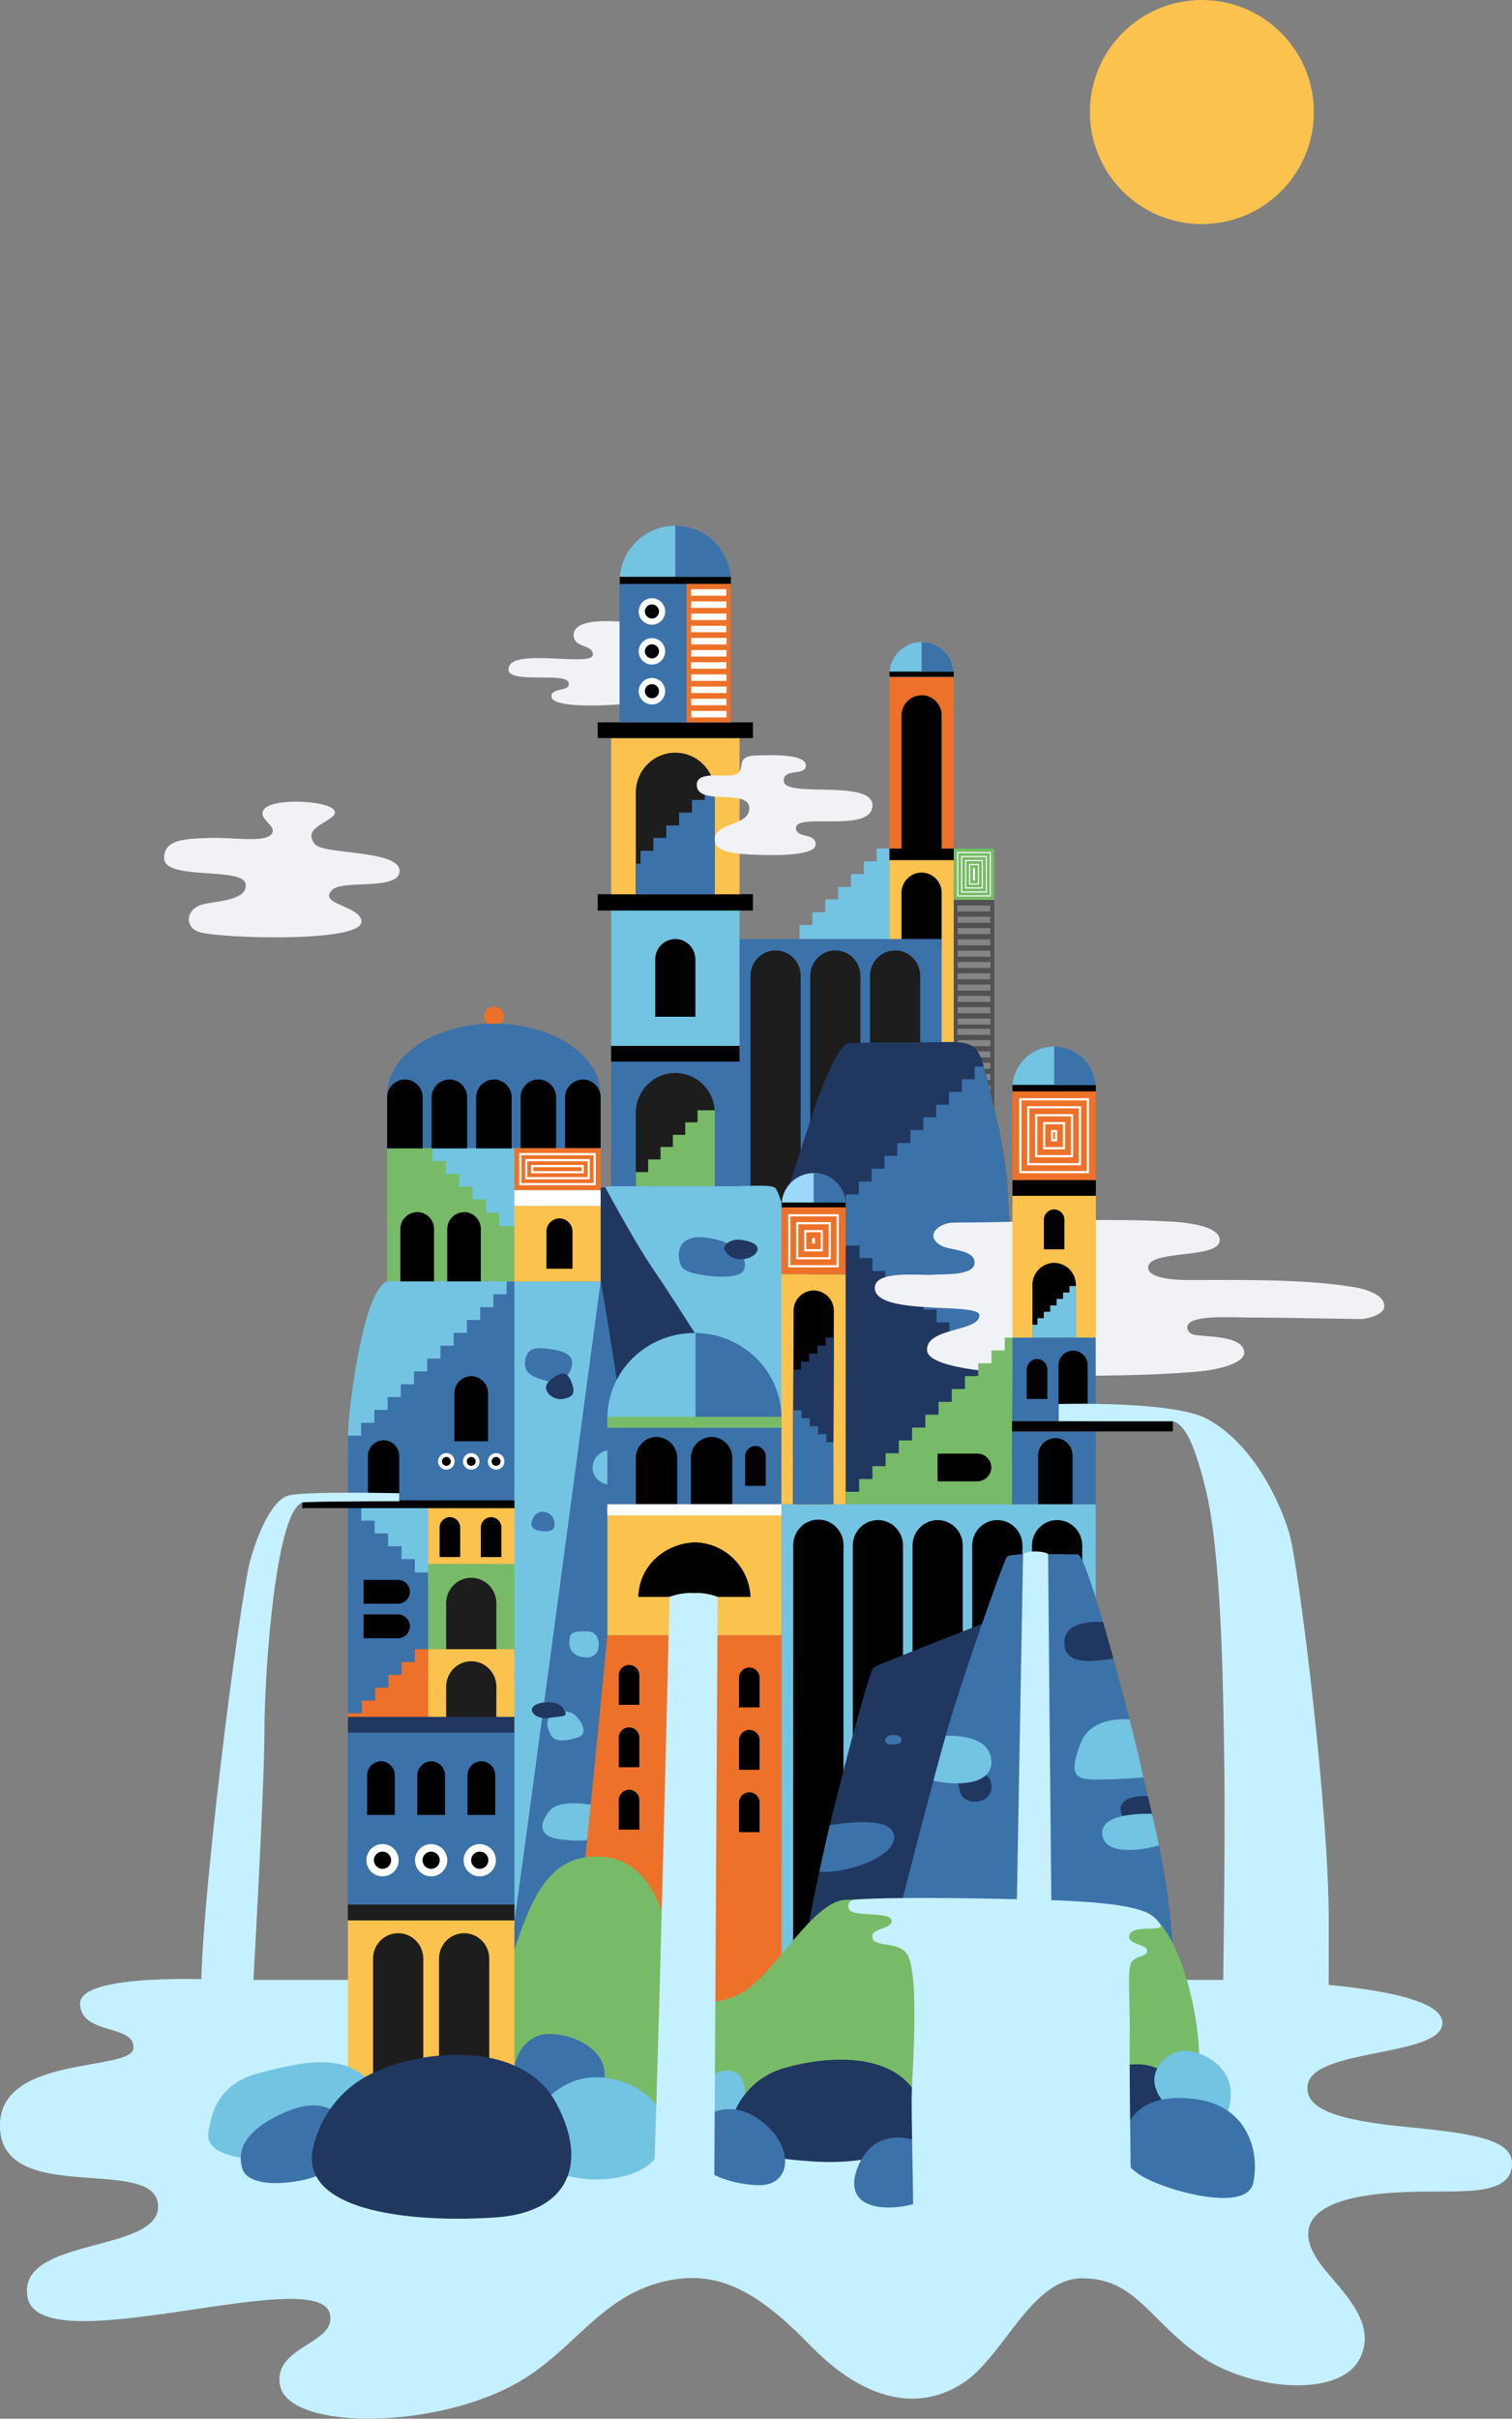 <svg xmlns="http://www.w3.org/2000/svg" xmlns:xlink="http://www.w3.org/1999/xlink" viewBox="0 0 396.57 633.96"><rect x="0" y="0" width="396.57" height="633.96" fill="#808080" stroke="none"/><defs><style>.cls-1,.cls-26,.cls-28,.cls-31{fill:none;}.cls-2{fill:#f1f2f6;}.cls-3{fill:#515151;}.cls-4{fill:#858585;}.cls-5{fill:#73c4e2;}.cls-6{fill:#fbc24d;}.cls-7{fill:#3b72aa;}.cls-8{fill:#1d1d1d;}.cls-9{fill:#203760;}.cls-10{clip-path:url(#clip-path);}.cls-11{fill:#ed7129;}.cls-12{clip-path:url(#clip-path-3);}.cls-13{clip-path:url(#clip-path-4);}.cls-14{fill:#fff;}.cls-15{clip-path:url(#clip-path-5);}.cls-16{clip-path:url(#clip-path-6);}.cls-17{fill:#77bb68;}.cls-18{fill:#c5f0ff;}.cls-19{clip-path:url(#clip-path-7);}.cls-20{clip-path:url(#clip-path-8);}.cls-21{clip-path:url(#clip-path-14);}.cls-22{clip-path:url(#clip-path-15);}.cls-23{clip-path:url(#clip-path-16);}.cls-24{clip-path:url(#clip-path-18);}.cls-25{clip-path:url(#clip-path-20);}.cls-26{stroke:#000;stroke-width:0.75px;}.cls-27{fill:#232323;}.cls-28,.cls-31{stroke:#fff;stroke-miterlimit:10;}.cls-28{stroke-width:0.28px;}.cls-29{fill:#9cd8fa;}.cls-30{clip-path:url(#clip-path-21);}.cls-31{stroke-width:0.57px;}.cls-32{clip-path:url(#clip-path-22);}.cls-33{clip-path:url(#clip-path-23);}</style><clipPath id="clip-path"><path class="cls-1" d="M203.54,321s6-17.82,8.76-26.56,7.46-20.5,10.15-20.91,12.9-.24,21.83-.34c12.35-.15,12.16-.85,15.51,13.27s3.63,16.9,4.12,21.22,1.8,28.53,1,41,3.49,39.56.26,40.79-50.31,7.25-51.7,3.82S203.54,322.14,203.54,321Z"/></clipPath><clipPath id="clip-path-3"><path class="cls-1" d="M142.22,375.76s-3-13.64,2.53-31.14,9.89-31.14,12-32.92c1.86-1.57,18.18-.79,30.36-.79,12,0,15.63-.53,16.42.69s1.51,4.13,4.68,12.67,8.77,28.79,10.88,37.87-3.5,15.18-11.09,17.61-24-2.06-24-2.06-21.76-.2-27.46-.2A93.4,93.4,0,0,1,142.22,375.76Z"/></clipPath><clipPath id="clip-path-4"><circle class="cls-1" cx="177.12" cy="152.39" r="14.6"/></clipPath><clipPath id="clip-path-5"><rect class="cls-1" x="166.76" y="207.87" width="20.73" height="26.52"/></clipPath><clipPath id="clip-path-6"><rect class="cls-1" x="166.76" y="291.01" width="20.73" height="19.9"/></clipPath><clipPath id="clip-path-7"><path class="cls-1" d="M259.19,425s-28.71,11.2-30,12S219,472.2,216.93,481.41,212.53,501,212,505.72s32.24,1.62,32.24,1.62l11.35-57.23Z"/></clipPath><clipPath id="clip-path-8"><path class="cls-1" d="M236.47,498.69s8.44-33,12.29-46.23,14-42.05,15.28-44.33c.68-1.22,11.62-.72,18.63-.72,2.6,0,14.69,46.57,16.8,56.48s6.4,24.08,8,44.08-5.75,13.17-6.84,14.48S235.09,532,236.47,498.69Z"/></clipPath><clipPath id="clip-path-14"><path class="cls-1" d="M135.34,336l22.19-.11s7,39.82,8.32,59.44S162,472.62,159,488.49s-18.81,34-18.81,34-8.26-16-8.26-18.09-.85-58.6-1.33-72-3.74-73.22-2.17-77.81S135.34,336,135.34,336Z"/></clipPath><clipPath id="clip-path-15"><ellipse class="cls-1" cx="182.14" cy="371.71" rx="22.83" ry="22.32"/></clipPath><clipPath id="clip-path-16"><polygon class="cls-1" points="138.24 324.86 138.24 335.87 130.64 335.87 130.65 335.87 101.55 335.87 101.55 300.95 113.42 300.95 113.42 304.31 116.93 304.31 116.93 307.68 120.45 307.68 120.45 311.04 123.96 311.04 123.96 314.4 127.47 314.4 127.47 317.9 130.94 317.9 130.94 321.37 134.91 321.39 134.91 324.92 138.24 324.86"/></clipPath><clipPath id="clip-path-18"><path class="cls-1" d="M213.44,338.24a5.32,5.32,0,0,1,5.26,5.37v0h0l-.16,50.62H208l.14-50.62h0v0a5.32,5.32,0,0,1,5.26-5.37Z"/></clipPath><clipPath id="clip-path-20"><path class="cls-1" d="M276.48,331a5.76,5.76,0,0,1,5.7,5.82v0h0l0,13.77H270.79V336.82h0v0A5.76,5.76,0,0,1,276.48,331Z"/></clipPath><clipPath id="clip-path-21"><circle class="cls-1" cx="213.41" cy="315.88" r="8.4"/></clipPath><clipPath id="clip-path-22"><ellipse class="cls-1" cx="276.48" cy="285.27" rx="10.94" ry="10.97"/></clipPath><clipPath id="clip-path-23"><circle class="cls-1" cx="241.72" cy="176.73" r="8.43"/></clipPath></defs><title>island-1</title><g id="Layer_2" data-name="Layer 2"><g id="Layer_1-2" data-name="Layer 1"><path class="cls-2" d="M163.1,162.94c-2.55-.09-13.12-1.08-12.62,3.86.31,3.1,5.18,2.09,5,4.88-.17,3-19.64-1.48-21.81,2.73-2.78,5.41,14.44,1.53,15.41,4.41.89,2.66-4.54,1.18-4.44,3.77.13,3.57,20.15,2.19,22.1,1.39.93-.38-.17-1.32-.17-2,.06-5.13,0-11.25-1.92-16.07a11.23,11.23,0,0,1-1-2.47Z"/><rect class="cls-3" x="250.15" y="235.88" width="10.63" height="59.88"/><rect class="cls-4" x="251.13" y="237.32" width="8.6" height="1.58"/><rect class="cls-4" x="251.17" y="240.28" width="8.6" height="1.58"/><rect class="cls-4" x="251.17" y="243.25" width="8.6" height="1.58"/><rect class="cls-4" x="251.15" y="246.21" width="8.6" height="1.58"/><rect class="cls-4" x="251.19" y="249.18" width="8.6" height="1.58"/><rect class="cls-4" x="251.19" y="252.14" width="8.6" height="1.58"/><rect class="cls-4" x="251.15" y="255.11" width="8.6" height="1.58"/><rect class="cls-4" x="251.19" y="258.07" width="8.6" height="1.58"/><rect class="cls-4" x="251.19" y="261.04" width="8.6" height="1.58"/><rect class="cls-4" x="251.17" y="264" width="8.6" height="1.58"/><rect class="cls-4" x="251.19" y="266.97" width="8.6" height="1.58"/><rect class="cls-4" x="251.13" y="269.65" width="8.6" height="1.58"/><rect class="cls-4" x="251.17" y="272.62" width="8.6" height="1.58"/><rect class="cls-4" x="251.17" y="275.58" width="8.6" height="1.58"/><rect class="cls-4" x="251.15" y="278.55" width="8.6" height="1.58"/><rect class="cls-4" x="251.19" y="281.51" width="8.6" height="1.58"/><rect class="cls-4" x="251.19" y="284.48" width="8.6" height="1.58"/><rect class="cls-4" x="251.15" y="287.45" width="8.6" height="1.58"/><rect class="cls-4" x="251.19" y="290.41" width="8.6" height="1.58"/><rect class="cls-4" x="251.19" y="293.38" width="8.6" height="1.58"/><path class="cls-5" d="M229.92,225.79h3.37m0,30.06H209.7V242.47h3.37v-3.37h3.37v-3.37h3.37v-3.27h3.37v-3.37h3.37v-3.33h3.37v-3.34h3.37v33.43Z"/><rect class="cls-6" x="233.29" y="225.44" width="16.86" height="47.66"/><path d="M241.72,228.7a5.32,5.32,0,0,1,5.26,5.37v0h0v15H236.45v-15h0v0a5.32,5.32,0,0,1,5.26-5.37Z"/><rect class="cls-7" x="193.95" y="246.12" width="53.02" height="76.11"/><rect class="cls-8" x="196.84" y="255.84" width="13.16" height="63.93"/><ellipse class="cls-8" cx="203.42" cy="255.76" rx="6.58" ry="6.64"/><rect class="cls-8" x="212.51" y="255.84" width="13.16" height="63.93"/><ellipse class="cls-8" cx="219.09" cy="255.76" rx="6.58" ry="6.64"/><rect class="cls-8" x="228.19" y="255.84" width="13.16" height="63.93"/><ellipse class="cls-8" cx="234.77" cy="255.76" rx="6.58" ry="6.64"/><path class="cls-9" d="M203.54,321s6-17.82,8.76-26.56,7.46-20.5,10.15-20.91,12.9-.24,21.83-.34c12.35-.15,12.16-.85,15.51,13.27s3.63,16.9,4.12,21.22,1.8,28.53,1,41,1.38,15.59-1.85,16.82-47.31-2-48.7-5.48S203.54,322.14,203.54,321Z"/><g class="cls-10"><polygon class="cls-7" points="233.29 356.54 205.1 345.88 208.39 326.54 211.76 326.54 211.76 323.17 215.13 323.17 215.13 319.8 218.5 319.8 218.5 316.43 221.87 316.43 221.87 313.06 225.24 313.06 225.24 309.69 228.61 309.69 228.61 306.33 231.98 306.33 231.98 302.96 235.35 302.96 235.35 299.59 235.42 299.59 235.42 299.58 238.79 299.58 238.79 296.21 242.16 296.21 242.16 292.84 245.53 292.84 245.53 289.57 248.9 289.57 248.9 286.2 252.27 286.2 252.27 282.87 255.64 282.87 255.64 279.54 264.46 279.58 264.46 313.34 266.17 362.17 233.29 356.54"/></g><g class="cls-10"><polygon class="cls-9" points="235.54 393.25 265.87 382.79 265.87 363.45 262.5 363.45 262.5 360.08 259.13 360.08 259.13 356.71 255.76 356.71 255.76 353.34 252.39 353.34 252.39 349.97 249.02 349.97 249.02 346.61 245.65 346.61 245.65 343.24 242.28 343.24 242.28 339.87 238.91 339.87 238.91 336.5 235.54 336.5 235.54 336.49 232.18 336.49 232.18 333.12 228.81 333.12 228.81 329.75 225.44 329.75 225.44 326.48 221.49 326.48 221.49 323.11 218.7 323.11 218.7 319.78 215.33 319.78 215.33 316.45 204.94 316.47 204.94 350.45 204.94 394.27 235.54 393.25"/></g><circle class="cls-5" cx="241.72" cy="176.73" r="8.43"/><rect class="cls-11" x="233.29" y="177.42" width="16.86" height="45"/><path class="cls-5" d="M142.22,375.76s-3-13.64,2.53-31.14,9.89-31.14,12-32.92c1.86-1.57,18.18-.79,30.36-.79,12,0,15.63-.53,16.42.69s1.51,4.13,4.68,12.67,8.77,28.79,10.88,37.87-3.5,15.18-11.09,17.61-24-2.06-24-2.06-21.76-.2-27.46-.2A93.4,93.4,0,0,1,142.22,375.76Z"/><g class="cls-12"><path class="cls-9" d="M157.7,309.24s7.89,15,13.79,23.68,23.43,35.86,30.68,50-65.36-.77-65.36-.77l-5-34.95,16.61-34.42Z"/></g><rect class="cls-7" x="160.29" y="278.26" width="33.67" height="32.66"/><rect x="160.29" y="274.13" width="33.67" height="4.13"/><rect class="cls-5" x="160.29" y="238.51" width="33.67" height="35.62"/><rect x="156.76" y="234.38" width="40.73" height="4.28"/><rect class="cls-6" x="160.29" y="193.46" width="33.67" height="40.93"/><rect x="156.76" y="189.33" width="40.73" height="4.13"/><circle class="cls-5" cx="177.12" cy="152.39" r="14.6"/><rect x="162.53" y="151.19" width="29.19" height="2.41"/><g class="cls-13"><rect class="cls-7" x="177.12" y="135.11" width="18.51" height="16.08"/></g><rect class="cls-7" x="162.5" y="153.05" width="29.24" height="36.28"/><circle class="cls-14" cx="170.99" cy="181.17" r="3.47"/><circle cx="170.99" cy="181.17" r="1.85"/><circle class="cls-14" cx="170.99" cy="170.72" r="3.47"/><circle cx="170.99" cy="170.72" r="1.85"/><circle class="cls-14" cx="170.99" cy="160.27" r="3.47"/><circle cx="170.99" cy="160.27" r="1.85"/><ellipse class="cls-8" cx="177.12" cy="207.74" rx="10.36" ry="10.46"/><rect class="cls-11" x="180.06" y="153.05" width="11.66" height="36.28"/><rect class="cls-8" x="166.76" y="207.87" width="20.73" height="26.52"/><g class="cls-15"><path class="cls-7" d="M184.81,209.69h3.37m0,30.06H164.59V226.37H168V223h3.37v-3.37h3.37v-3.27h3.37V213h3.37v-3.33h3.37v-3.34h3.37v33.43Z"/></g><path class="cls-2" d="M198.9,198c1.37,0,12.56-.73,12.46,2.66-.09,2.86-6,.56-5.79,4.07.23,4.55,23.58-.66,23.26,6.52s-20,1.66-20.06,5.72c0,2.88,5.09,1.22,5.17,4.29s-10.4,3.07-17.4,2.7c-6-.32-9.11-1.23-9.09-3.93,0-4.5,9-3.5,9.09-8.06.11-5.57-13.79-.46-13.79-6.29,0-4.37,9.77-1,11.2-3.4C195.1,200.39,193.31,198,198.9,198Z"/><path d="M177.12,246.12a5.32,5.32,0,0,1,5.26,5.37v0h0v15H171.86v-15h0v0a5.32,5.32,0,0,1,5.26-5.37Z"/><ellipse class="cls-8" cx="177.12" cy="291.7" rx="10.36" ry="10.46"/><rect class="cls-8" x="166.76" y="291.01" width="20.73" height="19.9"/><g class="cls-16"><path class="cls-17" d="M186.19,291h3.24m0,29.21H166.76v-13H170V303.9h3.24v-3.27h3.24v-3.18h3.24v-3.27h3.24v-3.24h3.24V287.7h3.24v32.49Z"/></g><path class="cls-7" d="M178.2,330.48c-.29-1.06-1.13-7.42,7.65-6s10.34,6.06,9.2,8.49-9.4,1.68-12.77.84S178.62,332,178.2,330.48Z"/><path class="cls-9" d="M190,327.6c-.47-.83,1.15-3.14,4.65-2.59s4.92,1.88,3.56,3.53S192.07,331.26,190,327.6Z"/><rect x="233.29" y="222.42" width="16.86" height="3.02"/><path d="M241.72,182.2a5.32,5.32,0,0,1,5.26,5.37v0h0V222.9l-10.53,0V187.61h0v0a5.32,5.32,0,0,1,5.26-5.37Z"/><rect class="cls-14" x="181.24" y="154.44" width="9.25" height="1.7"/><rect class="cls-14" x="181.28" y="157.63" width="9.25" height="1.7"/><rect class="cls-14" x="181.28" y="160.82" width="9.25" height="1.7"/><rect class="cls-14" x="181.26" y="164.01" width="9.25" height="1.7"/><rect class="cls-14" x="181.3" y="167.2" width="9.25" height="1.7"/><rect class="cls-14" x="181.3" y="170.39" width="9.25" height="1.7"/><rect class="cls-14" x="181.26" y="173.58" width="9.25" height="1.7"/><rect class="cls-14" x="181.3" y="176.77" width="9.25" height="1.7"/><rect class="cls-14" x="181.3" y="179.96" width="9.25" height="1.7"/><rect class="cls-14" x="181.28" y="183.15" width="9.25" height="1.7"/><rect class="cls-14" x="181.3" y="186.34" width="9.25" height="1.7"/><circle class="cls-6" cx="315.23" cy="29.37" r="29.37"/><path class="cls-2" d="M251.12,320.43c18.87,0,37.67-1.32,56.54-.21,2.53.15,12.25.92,12.25,4.82,0,5-18,2.47-18.74,6.91-.58,3.49,8.66,3.56,10.57,3.56,13.74,0,30.19-.34,43.55,1.88,2.24.37,8.32,1.91,7.75,5.34-.32,1.94-4.74,3.06-6.28,3-9.61-.12-20.29-.39-29.28-.4-3.4,0-12.21-.6-15.11,1.14-1.69,1-1,2.89.72,3.36,2.33.63,13.35,0,13.24,4.81-.06,2.58-6.41,4.17-10.29,4.65-13.18,1.65-72.37,3.18-72.89-5.35-.37-6.1,13.86-4.78,13.73-9.25-.1-3.45-27.44.34-27.44-7.14,0-4.75,12.09-3.15,15.29-3.44,2.26-.21,10.9.4,10.89-3.14s-6.47-3.18-8.79-4.5c-4.63-2.65-.37-6,3.14-6Z"/><path class="cls-18" d="M58.65,518.95S20.85,516.78,21,525.16s14.32,5.25,14,11.63S-.93,538.29,0,557.85c1,20.56,41.14,6.81,41.46,20.35.29,12.46-37,8-34.26,23.84,3,17.77,76-8.88,79.3,4.37,2,8-14.86,8.38-13.08,18.71,2.08,12,41.32,11.86,63.11-1.06,13.77-8.17,20.63-21.16,35.76-25.57s26.08,1.69,40.27,16.3,28.57,17.57,40.4,9.56c10.49-7.1,17.57-27.19,30.93-27.19,13.88,0,17.48,10.94,30.65,20.17s36.5,11.31,42,1.07-6.44-19.28-10.92-26-3.26-12.37,6.25-15.45,24.05-2.39,29.58-2.55c4.44-.13,13.88-.07,15-5.85,1.42-7.27-7.78-9.18-26.93-11S342,552.71,343,546.41c1.51-9.67,35.68-7.2,35.32-16.33-.37-9.61-43.94-11.13-57.49-11.13Z"/><polygon class="cls-5" points="204.98 394.27 287.38 394.27 287.38 506.71 204.95 513.32 204.98 394.27"/><rect x="223.68" y="405.15" width="13.16" height="63.93"/><ellipse cx="230.26" cy="405.07" rx="6.58" ry="6.64"/><rect x="239.35" y="405.15" width="13.16" height="63.93"/><ellipse cx="245.93" cy="405.07" rx="6.58" ry="6.64"/><rect x="255" y="405.15" width="13.16" height="63.93"/><ellipse cx="261.58" cy="405.07" rx="6.58" ry="6.64"/><rect x="270.68" y="405.15" width="13.16" height="63.93"/><ellipse cx="277.26" cy="405.07" rx="6.58" ry="6.64"/><polygon points="208.06 405.02 221.22 405.02 221.22 506.71 208.04 510.28 208.06 405.02"/><path class="cls-9" d="M259.19,425s-28.71,11.2-30,12S219,472.2,216.93,481.41,212.53,501,212,505.72s32.24,1.62,32.24,1.62l11.35-57.23Z"/><g class="cls-19"><path class="cls-7" d="M212.37,479.44s20.68-5,22.07,1.41-16.26,11.53-21.73,9.22S212.37,479.44,212.37,479.44Z"/></g><path class="cls-7" d="M236.47,498.69s8.44-33,12.29-46.23,14-42.05,15.28-44.33c.68-1.22,11.62-.72,18.63-.72,2.6,0,14.69,46.57,16.8,56.48s6.4,24.08,8,44.08-5.75,13.17-6.84,14.48S235.09,532,236.47,498.69Z"/><g class="cls-20"><path class="cls-9" d="M292.82,425.5s-13.68-2.53-13.68,5.1,12.17,3.81,15.62,3.81S292.82,425.5,292.82,425.5Z"/></g><g class="cls-20"><path class="cls-9" d="M252.68,466.47s6.2-4.2,7.29,1-6.87,6.4-8.09,2.35S251.94,467.23,252.68,466.47Z"/></g><g class="cls-20"><path class="cls-5" d="M299.28,451s-12.67-2.65-15.9,6-1.31,9.5,4.77,9.43,10.42-.43,14.55-.75S299.28,451,299.28,451Z"/></g><g class="cls-20"><path class="cls-5" d="M244.65,455.21S259.4,453,260,461.4s-15.14,6.15-18,4.32S244.65,455.21,244.65,455.21Z"/></g><g class="cls-20"><path class="cls-9" d="M302.71,470.84s-9.16-1-8.79,3.62,7.91,2.51,10.85,2.21S302.71,470.84,302.71,470.84Z"/></g><g class="cls-20"><path class="cls-5" d="M303.95,475.5s-15.11-1.21-14.87,5,11.11,4.38,14.87,3.18S303.95,475.5,303.95,475.5Z"/></g><path class="cls-18" d="M268.33,407.35l-1.69,94.36,9.14,1-.89-95.41s-.69-.58-3.12-.65C269.13,406.57,268.33,407.35,268.33,407.35Z"/><path class="cls-7" d="M232.17,456s.2-1.34,2.46-1.27,2.43,2.18.5,2.46S232.09,457.09,232.17,456Z"/><ellipse cx="214.64" cy="404.94" rx="6.58" ry="6.64"/><rect class="cls-6" x="265.54" y="313.43" width="21.88" height="37.16"/><rect class="cls-7" x="265.5" y="350.59" width="21.88" height="21.92"/><path class="cls-5" d="M134.91,335.87h22.62s7,39.82,8.32,59.44S162,472.62,159,488.49s-18.81,34-18.81,34-8.26-16-8.26-18.09-.85-58.6-1.33-72-3.74-73.22-2.17-77.81S134.91,335.87,134.91,335.87Z"/><g class="cls-21"><path class="cls-7" d="M157.53,335.87s-22.28,166.87-23,170.3,0,21.05,0,21.05l22.57-6.31L172.67,453l3.86-50.63-1.59-38.74Z"/></g><ellipse class="cls-5" cx="182.14" cy="371.71" rx="22.83" ry="22.32"/><g class="cls-22"><rect class="cls-7" x="182.42" y="348.13" width="28.98" height="28.18"/></g><path class="cls-5" d="M156.27,473.27s-9.33-2.11-12.16,1.4-2.89,6.81,3.08,7.46,5.83.17,8.83-.17S156.27,473.27,156.27,473.27Z"/><path class="cls-11" d="M159.31,428.59s-5.22,53.62-6.12,61.15,36,40,36,40L205,514.28l0-85.69Z"/><path class="cls-5" d="M91.25,381.76a98.75,98.75,0,0,1,.37-10.94c1.35-12.79,4.87-33.27,9.93-34.94,7-2.33,33.36,0,33.36,0v41Z"/><circle class="cls-11" cx="129.54" cy="266.44" r="2.61"/><ellipse class="cls-7" cx="129.54" cy="286.85" rx="27.99" ry="18.56"/><rect class="cls-7" x="101.55" y="287.85" width="55.98" height="13.1"/><rect class="cls-5" x="101.55" y="300.95" width="55.98" height="34.92"/><polygon class="cls-7" points="91.25 376.3 94.72 376.3 94.72 372.93 98.19 372.93 98.19 369.56 101.66 369.56 101.66 366.19 105.13 366.19 105.13 362.82 108.6 362.82 108.6 362.82 108.6 359.46 112.06 359.46 112.06 356.09 115.53 356.09 115.53 352.72 119 352.72 119 352.72 119 349.35 122.47 349.35 122.47 345.98 125.94 345.98 125.94 342.61 129.41 342.61 129.41 339.24 132.88 339.24 132.88 335.87 134.91 335.87 134.91 339.24 134.91 395.2 91.25 395.2 91.25 384.7 91.25 376.3"/><rect class="cls-5" x="91.25" y="395.2" width="21.7" height="85.26"/><polygon class="cls-17" points="138.24 324.86 138.24 335.87 130.64 335.87 130.65 335.87 101.55 335.87 101.55 300.95 113.42 300.95 113.42 304.31 116.93 304.31 116.93 307.68 120.45 307.68 120.45 311.04 123.96 311.04 123.96 314.4 127.47 314.4 127.47 317.9 130.94 317.9 130.94 321.37 134.91 321.39 134.91 324.92 138.24 324.86"/><g class="cls-23"><path d="M109.43,317.68a4.46,4.46,0,0,1,4.41,4.5v0h0v15.32H105V322.22h0v0a4.46,4.46,0,0,1,4.41-4.5Z"/></g><g class="cls-23"><path d="M121.7,317.68a4.46,4.46,0,0,1,4.41,4.5v0h0v15.32h-8.81V322.22h0v0a4.46,4.46,0,0,1,4.41-4.5Z"/></g><rect class="cls-7" x="91.25" y="414.81" width="21.7" height="85.26"/><path class="cls-17" d="M108.6,539.84s17.74-.92,23.69-20.34,10.21-33.66,25.24-32.86,18.05,19.35,20.43,32,1.76,26.71,2.38,37.38-43.79,0-43.79,0l-27.21-5.38Z"/><rect class="cls-6" x="134.91" y="316.06" width="22.62" height="19.81"/><polygon class="cls-7" points="91.25 417.04 91.25 398.56 91.25 398.56 91.25 395.2 94.76 395.2 94.76 398.56 98.27 398.56 98.27 401.93 101.79 401.93 101.79 405.29 105.3 405.29 105.3 408.65 108.81 408.65 108.81 412.15 112.28 412.15 112.28 417.04 91.25 417.04"/><path class="cls-17" d="M174.55,523.77s12.3,3.7,20.89-2,17.89-23.51,26.43-23.82c18.36-.65,72.69,1,78.55,3.16,7.37,2.74,14.25,23.29,14.13,39.95s-15,26.41-15,26.41L199.24,556l-24.68,4.24V523.77Z"/><rect class="cls-6" x="91.25" y="503.33" width="43.67" height="47.29"/><path class="cls-7" d="M134.33,544.46c.43-2,.83-8.19,6.38-10.71s23.31,2.67,16.22,16S132.8,549.62,134.33,544.46Z"/><path class="cls-5" d="M54.76,558.23c.64-2.42,1.22-11.74,13-14.81s24.26-6.15,31.13,4.65,0,16.67-12.88,17.68C53.19,568.29,54.22,561.06,54.76,558.23Z"/><path class="cls-5" d="M136.82,562.8c.7-4.28,4.54-14.35,14.56-17.59s25.3,4.4,22.93,15.79-21.12,12.19-29.92,7.71S136.31,565.9,136.82,562.8Z"/><path class="cls-5" d="M183.21,558.67c-1-2.47-2.11-12.46,4.13-15.13s10.12,1,7,12.46S183.63,559.68,183.21,558.67Z"/><path class="cls-9" d="M191.81,556a20,20,0,0,1,14.1-14c11.87-3.39,29-4,34.8,7.68S232,567.78,213,566.51,190,561.68,191.81,556Z"/><path class="cls-7" d="M224.1,571.25c.27-2.43,3.29-13.33,14.84-10.55S247.71,573,244,575.86,222.92,581.8,224.1,571.25Z"/><path class="cls-9" d="M293.79,542c.67-1,11.09-3,15.34,5.51s5.58,9.43-1.06,13.62S285.75,553.8,293.79,542Z"/><path class="cls-5" d="M302.75,545.15c0-4.13,5.11-10,12.62-6.58s9,9.8,6,16.7S302.68,553,302.75,545.15Z"/><path class="cls-7" d="M294.89,559.1c1.7-5.42,6.51-10.75,19.39-8.79s16.21,13.63,14.41,21.89-24.81,1.43-30.15-2.43C293,565.78,293.69,563.09,294.89,559.1Z"/><path class="cls-7" d="M180.85,557.74s8-9.15,17.88-2.47,9.19,17.64.34,17.48S177.64,567.94,180.85,557.74Z"/><rect class="cls-17" x="112.28" y="409.92" width="22.63" height="22.33"/><rect class="cls-6" x="112.28" y="432.26" width="22.63" height="21.67"/><rect class="cls-6" x="112.28" y="395.2" width="22.63" height="14.72"/><path d="M118,397.66a2.73,2.73,0,0,1,2.7,2.76v0h0v7.69h-5.4v-7.69h0v0A2.73,2.73,0,0,1,118,397.66Z"/><path d="M100.61,377.5a4.15,4.15,0,0,1,4.11,4.19v0h0V393.4H96.5V381.72h0v0A4.15,4.15,0,0,1,100.61,377.5Z"/><path d="M128.81,397.66a2.73,2.73,0,0,1,2.7,2.76v0h0v7.69h-5.4v-7.69h0v0A2.73,2.73,0,0,1,128.81,397.66Z"/><rect class="cls-8" x="117.02" y="420.27" width="13.16" height="11.99"/><ellipse class="cls-8" cx="123.6" cy="420.19" rx="6.58" ry="6.64"/><rect class="cls-8" x="117.02" y="442.15" width="13.16" height="11.99"/><ellipse class="cls-8" cx="123.6" cy="442.07" rx="6.58" ry="6.64"/><circle class="cls-14" cx="130.12" cy="383.04" r="2.17"/><circle cx="130.12" cy="383.04" r="1.16"/><circle class="cls-14" cx="123.6" cy="383.04" r="2.17"/><circle cx="123.6" cy="383.04" r="1.16"/><circle class="cls-14" cx="117.07" cy="383.04" r="2.17"/><circle cx="117.07" cy="383.04" r="1.16"/><path d="M123.6,360.71a4.46,4.46,0,0,1,4.41,4.5v0h0v12.56h-8.83V365.25h0v0A4.46,4.46,0,0,1,123.6,360.71Z"/><path d="M107.51,417.22a3.16,3.16,0,0,1-3.2,3.13H95.37v-6.26h8.94A3.17,3.17,0,0,1,107.51,417.22Z"/><path d="M107.51,426.27a3.16,3.16,0,0,1-3.2,3.13H95.37v-6.26h8.94a3.17,3.17,0,0,1,3.2,3.13Z"/><rect class="cls-7" x="91.25" y="454.14" width="43.67" height="49.2"/><path d="M99.91,461.64a3.67,3.67,0,0,1,3.64,3.71v0h0v10.35H96.28V465.38h0v0A3.67,3.67,0,0,1,99.91,461.64Z"/><path d="M126.25,461.64a3.67,3.67,0,0,1,3.64,3.71v0h0v10.35h-7.27V465.38h0v0A3.67,3.67,0,0,1,126.25,461.64Z"/><path d="M113.08,461.64a3.67,3.67,0,0,1,3.64,3.71v0h0v10.35h-7.27V465.38h0v0a3.67,3.67,0,0,1,3.64-3.71Z"/><circle class="cls-14" cx="125.83" cy="487.58" r="4.23"/><circle cx="125.83" cy="487.58" r="2.26"/><circle class="cls-14" cx="113.08" cy="487.58" r="4.23"/><circle cx="113.08" cy="487.58" r="2.26"/><circle class="cls-14" cx="100.33" cy="487.58" r="4.23"/><circle cx="100.33" cy="487.58" r="2.26"/><polygon class="cls-11" points="112.28 435.63 112.28 432.26 108.81 432.26 108.81 435.63 105.34 435.63 105.34 439 101.87 439 101.87 442.37 98.4 442.37 98.4 445.74 94.93 445.74 94.93 449.06 91.25 449.06 91.25 452.47 94.93 452.47 94.93 454.14 112.28 454.14 112.28 435.63"/><path d="M146.74,319.35a3.45,3.45,0,0,1,3.41,3.48v0h0v9.71h-6.83v-9.71h0v0a3.45,3.45,0,0,1,3.41-3.48Z"/><path d="M165,436.4a2.73,2.73,0,0,1,2.7,2.76v0h0v7.69h-5.4v-7.69h0v0A2.73,2.73,0,0,1,165,436.4Z"/><path d="M165,452.75a2.73,2.73,0,0,1,2.7,2.76v0h0v7.69h-5.4v-7.69h0v0A2.73,2.73,0,0,1,165,452.75Z"/><path d="M165,469.1a2.73,2.73,0,0,1,2.7,2.76v0h0v7.69h-5.4v-7.69h0v0a2.73,2.73,0,0,1,2.7-2.76Z"/><path d="M106.2,282.92a4.7,4.7,0,0,1,4.65,4.75v0h0V301h-9.31V287.7h0v0a4.7,4.7,0,0,1,4.65-4.75Z"/><path d="M117.87,282.92a4.7,4.7,0,0,1,4.65,4.75v0h0V301h-9.31V287.7h0v0a4.7,4.7,0,0,1,4.65-4.75Z"/><path d="M129.54,282.92a4.7,4.7,0,0,1,4.65,4.75v0h0V301h-9.31V287.7h0v0a4.7,4.7,0,0,1,4.65-4.75Z"/><path d="M141.21,282.92a4.7,4.7,0,0,1,4.65,4.75v0h0V301h-9.31V287.7h0v0A4.7,4.7,0,0,1,141.21,282.92Z"/><path d="M152.88,282.92a4.7,4.7,0,0,1,4.65,4.75v0h0V301h-9.31V287.7h0v0a4.7,4.7,0,0,1,4.65-4.75Z"/><path class="cls-7" d="M143.33,361.91c-2.57-.76-6.1-1.46-5.6-5.19s3.1-3.68,7.34-3,5.54,2.15,4.77,4.89A5.08,5.08,0,0,1,143.33,361.91Z"/><path class="cls-9" d="M147.7,366.68c-2.74.52-6.2-2.49-3.52-4.78s4.46-2.81,5.66.24S150.38,366.14,147.7,366.68Z"/><path class="cls-7" d="M142.43,401.37c-2.69-.27-3.86-1.25-2.49-3.71s4.94-1.5,5.43,1S144.33,401.44,142.43,401.37Z"/><path class="cls-5" d="M166.14,388.82s-6.09,1.85-9.25-.89-1.56-9.82,8.05-7.7S166.14,388.82,166.14,388.82Z"/><path class="cls-5" d="M154,434.41c-1.93.08-4.68-.8-4.68-3.81s1.2-3,4.57-3,3.32,3.32,3,4.67A2.9,2.9,0,0,1,154,434.41Z"/><path class="cls-5" d="M146.66,448.76a4.44,4.44,0,0,1,4.79,1.41c1.88,2.26,2.23,4.43.26,5.13-2.54.91-6,1.55-7.15-.45C143.45,453,142.37,449.41,146.66,448.76Z"/><path class="cls-9" d="M141.73,446.39s4.41-1.06,6,1.41.09,1.84-3.78,2.47S137.39,447.42,141.73,446.39Z"/><rect class="cls-6" x="159.31" y="394.28" width="45.65" height="34.32"/><path d="M196.53,437.07a2.73,2.73,0,0,1,2.7,2.76v0h0v7.69h-5.4v-7.69h0v0A2.73,2.73,0,0,1,196.53,437.07Z"/><path d="M196.53,453.42a2.73,2.73,0,0,1,2.7,2.76v0h0v7.69h-5.4V456.2h0v0A2.73,2.73,0,0,1,196.53,453.42Z"/><path d="M196.53,469.77a2.73,2.73,0,0,1,2.7,2.76v0h0v7.69h-5.4v-7.69h0v0A2.73,2.73,0,0,1,196.53,469.77Z"/><rect class="cls-7" x="159.29" y="374.22" width="45.67" height="20.05"/><path d="M182.13,404.26a14.9,14.9,0,0,1,14.71,14.3H167.42C167.64,410.4,174.27,404.66,182.13,404.26Z"/><path d="M198.14,379a2.73,2.73,0,0,1,2.7,2.76v0h0v7.69h-5.4v-7.69h0v0A2.73,2.73,0,0,1,198.14,379Z"/><path d="M172.18,376.63a5.49,5.49,0,0,1,5.43,5.54v0h0l0,12.07H166.77l0-12.07h0v0a5.48,5.48,0,0,1,5.43-5.54Z"/><path d="M186.63,376.63a5.49,5.49,0,0,1,5.43,5.54v0h0l0,12.07H181.22l0-12.07h0v0a5.48,5.48,0,0,1,5.43-5.54Z"/><rect class="cls-14" x="159.3" y="394.28" width="45.65" height="2.92"/><path class="cls-18" d="M175.61,418.56s-3.73,158.1-4.9,170.58,16.52,2.67,16.52,2.67l1-173.25a14.74,14.74,0,0,0-6.2-1A15.31,15.31,0,0,0,175.61,418.56Z"/><rect class="cls-6" x="204.94" y="333.97" width="16.86" height="60.31"/><path d="M213.44,338.24a5.32,5.32,0,0,1,5.26,5.37v0h0l-.16,50.62H208l.14-50.62h0v0a5.32,5.32,0,0,1,5.26-5.37Z"/><g class="cls-24"><polygon class="cls-9" points="197.13 369.45 199.29 369.45 199.29 367.36 201.45 367.36 201.45 365.26 203.6 365.26 203.6 363.17 205.76 363.17 205.76 361.07 207.92 361.07 207.92 361.07 207.92 358.98 210.08 358.98 210.08 356.88 212.24 356.88 212.24 354.79 214.39 354.79 214.39 354.79 214.39 352.69 216.55 352.69 216.55 350.6 218.71 350.6 218.71 348.5 220.87 348.5 220.87 346.41 223.02 346.41 223.02 344.31 224.28 344.33 224.28 346.41 224.28 381.21 197.13 381.21 197.13 374.68 197.13 369.45"/></g><g class="cls-24"><polygon class="cls-7" points="229.66 388.49 227.5 388.49 227.5 386.39 225.35 386.39 225.35 384.3 223.19 384.3 223.19 382.2 221.03 382.2 221.03 380.11 218.87 380.11 218.87 378.01 216.72 378.01 216.72 375.92 214.56 375.92 214.56 373.82 212.4 373.82 212.4 371.73 210.24 371.73 210.24 369.63 208.09 369.63 208.09 367.54 205.93 367.54 205.93 365.44 203.77 365.44 203.77 363.35 202.51 363.36 202.51 365.44 202.51 400.24 229.66 400.24 229.66 393.71 229.66 388.49"/></g><polygon class="cls-17" points="221.8 391.02 225.34 391.02 225.34 387.65 228.81 387.65 228.81 384.29 232.28 384.29 232.28 380.92 235.75 380.92 235.75 377.55 239.22 377.55 239.22 377.55 239.22 374.18 242.69 374.18 242.69 370.81 246.16 370.81 246.16 367.44 249.63 367.44 249.63 367.44 249.63 364.07 253.1 364.07 253.1 360.7 256.57 360.7 256.57 357.33 260.04 357.33 260.04 353.96 263.51 353.96 263.51 350.59 265.54 350.62 265.54 353.96 265.44 394.27 221.8 394.27 221.8 391.02"/><path d="M260,384.64a3.67,3.67,0,0,1-3.71,3.63H245.92V381h10.36A3.67,3.67,0,0,1,260,384.64Z"/><rect class="cls-7" x="265.46" y="375.19" width="21.95" height="19.09"/><rect x="265.46" y="372.52" width="42.17" height="2.67"/><path d="M276.82,376.92a4.53,4.53,0,0,1,4.48,4.57v0h0v12.75h-9V381.52h0v0a4.53,4.53,0,0,1,4.48-4.57Z"/><path d="M281.47,354a3.85,3.85,0,0,1,3.81,3.89v0h0l0,14.63h-7.65V357.89h0v0a3.85,3.85,0,0,1,3.81-3.89Z"/><path d="M276.48,317a2.73,2.73,0,0,1,2.7,2.76v0h0v7.69h-5.4v-7.69h0v0A2.73,2.73,0,0,1,276.48,317Z"/><path d="M276.48,331a5.76,5.76,0,0,1,5.7,5.82v0h0l0,13.77H270.79V336.82h0v0A5.76,5.76,0,0,1,276.48,331Z"/><g class="cls-25"><path class="cls-5" d="M280.5,338.8h1.68m0,15.15H270.42v-6.74h1.68v-1.7h1.68v-1.7h1.68v-1.65h1.68v-1.7h1.68v-1.68h1.68V337.1h1.68v16.84Z"/></g><path d="M272,356.22a2.73,2.73,0,0,1,2.7,2.76v0h0v7.69h-5.4V359h0v0A2.73,2.73,0,0,1,272,356.22Z"/><path class="cls-26" d="M326.13,497.79s.46-3,5.52-2.86,5.45,4.89,1.12,5.52S326,500.12,326.13,497.79Z"/><path class="cls-18" d="M223.68,498a1.67,1.67,0,0,0-.82,2.62c1.18,1.86,10.58.37,11,2.68s-5.29,2-5.08,4.33c.26,3,6.44,1,9,4.37,3.51,4.71,1.49,30.48,1.35,37s.68,33.77.32,39.92S296.8,588,296.8,588s-.64-46.39-.5-54.84-.79-17.31.57-19,4-1.19,4-2.87-5.19-1.62-4.68-3.93c.7-3.17,9.61-.74,8.1-3-2.36-3.62-6.56-5.87-35-6.5C236.88,497.05,225.09,497.71,223.68,498Z"/><path class="cls-18" d="M277.65,368s30.05-.9,38.92,3.89c12.41,6.7,19.29,22.2,21.62,30.11s10.32,71.53,10.32,101.33-.14,29.79-.14,29.79l-27.7-3.41s.74-44.56.44-67-.82-55.6-4.84-72.2c-3.6-14.87-6.34-17.21-8.58-18H277.65Z"/><rect class="cls-8" x="97.85" y="513.44" width="13.16" height="63.93"/><ellipse class="cls-8" cx="104.43" cy="513.35" rx="6.58" ry="6.64"/><rect class="cls-8" x="115.15" y="513.44" width="13.16" height="63.93"/><ellipse class="cls-8" cx="121.73" cy="513.35" rx="6.58" ry="6.64"/><path class="cls-7" d="M63.55,568.41c-1-3.35-1.11-9.24,10.7-14.54s15.6.9,17.68,5.3-4.08,10.59-12.81,12.31S64.51,571.76,63.55,568.41Z"/><path class="cls-9" d="M81.88,564.24A28.5,28.5,0,0,1,97.4,543.54c13.87-6.78,39.68-8.63,48.44,7.63s2.92,28.64-15.54,30S79.9,580.78,81.88,564.24Z"/><path class="cls-2" d="M55,219.63c6.19-.22,16.05,1.61,16.53-1.71.27-1.9-4.1-3.6-2.18-5.91,2.3-2.76,15.2-2.2,17.82-.1,3.2,2.56-6.33,4.07-5.44,7.62A3.53,3.53,0,0,0,83,221.6c3.2,2.28,21.74,1.37,21.8,6.64s-14.63,2.29-17.55,4.92c-4.31,3.88,7.36,4.19,7.55,8.34.25,5.58-35.59,4.48-42.08,2.92-4.5-1.08-4.14-6.18.44-7.37,3.51-.91,12-1,11.24-5.39-.76-4.51-21.35-.82-21.35-6.74C43,219.91,48.8,219.85,55,219.63Z"/><rect x="79.26" y="393.25" width="55.65" height="2.04"/><path class="cls-18" d="M104.71,391.39s-23.77-.57-28.88.55c-3.75.82-7.67,7.89-10.25,17.26S51.65,504.84,52.77,527c.64,12.73,13.09,2.74,13.09,2.74s3.5-60,3.5-76,3.08-59.72,10.48-60,24.87-.25,24.87-.25v-2Z"/><rect class="cls-14" x="134.91" y="311.93" width="22.62" height="4.13"/><rect x="265.54" y="309.3" width="21.88" height="4.13"/><rect class="cls-9" x="91.25" y="450.01" width="43.66" height="4.13"/><rect class="cls-8" x="91.25" y="499.21" width="43.66" height="4.13"/><rect class="cls-27" x="250.15" y="222.42" width="10.63" height="13.45"/><rect class="cls-17" x="250.15" y="222.42" width="10.63" height="13.45"/><rect class="cls-28" x="251.19" y="223.46" width="8.55" height="11.37"/><rect class="cls-28" x="252.23" y="224.51" width="6.46" height="9.29"/><rect class="cls-28" x="253.27" y="225.55" width="4.38" height="7.2"/><rect class="cls-28" x="254.32" y="226.59" width="2.3" height="5.12"/><rect class="cls-28" x="255.36" y="227.63" width="0.21" height="3.03"/><circle class="cls-29" cx="213.41" cy="315.88" r="8.4"/><g class="cls-30"><rect class="cls-7" x="213.41" y="307.48" width="10.84" height="7.7"/></g><rect x="205.01" y="315.18" width="16.79" height="1.39"/><rect class="cls-11" x="204.94" y="316.45" width="16.86" height="17.52"/><rect class="cls-31" x="207.02" y="318.54" width="12.69" height="13.35"/><rect class="cls-31" x="209.11" y="320.62" width="8.52" height="9.18"/><rect class="cls-31" x="211.19" y="322.7" width="4.36" height="5.01"/><rect class="cls-31" x="213.28" y="324.79" width="0.19" height="0.85"/><rect class="cls-27" x="265.54" y="286.06" width="21.88" height="23.24"/><ellipse class="cls-5" cx="276.48" cy="285.27" rx="10.94" ry="10.97"/><rect x="265.54" y="284.36" width="21.88" height="1.81"/><g class="cls-32"><rect class="cls-7" x="276.48" y="273.28" width="13.08" height="11.08"/></g><rect class="cls-11" x="265.54" y="286.06" width="21.88" height="23.24"/><rect class="cls-31" x="267.62" y="288.14" width="17.71" height="19.08"/><rect class="cls-31" x="269.71" y="290.23" width="13.54" height="14.91"/><rect class="cls-31" x="271.79" y="292.31" width="9.38" height="10.74"/><rect class="cls-31" x="273.87" y="294.39" width="5.21" height="6.57"/><rect class="cls-31" x="275.96" y="296.48" width="1.04" height="2.4"/><rect class="cls-11" x="134.91" y="300.95" width="22.62" height="10.98"/><rect class="cls-31" x="136.48" y="302.51" width="19.49" height="7.85"/><rect class="cls-31" x="138.04" y="304.08" width="16.37" height="4.73"/><rect class="cls-31" x="139.6" y="305.64" width="13.24" height="1.6"/><rect x="233.29" y="176.03" width="16.86" height="1.39"/><g class="cls-33"><rect class="cls-7" x="241.72" y="167.52" width="10.08" height="8.52"/></g><rect class="cls-17" x="159.29" y="371.37" width="45.68" height="2.86"/></g></g></svg>